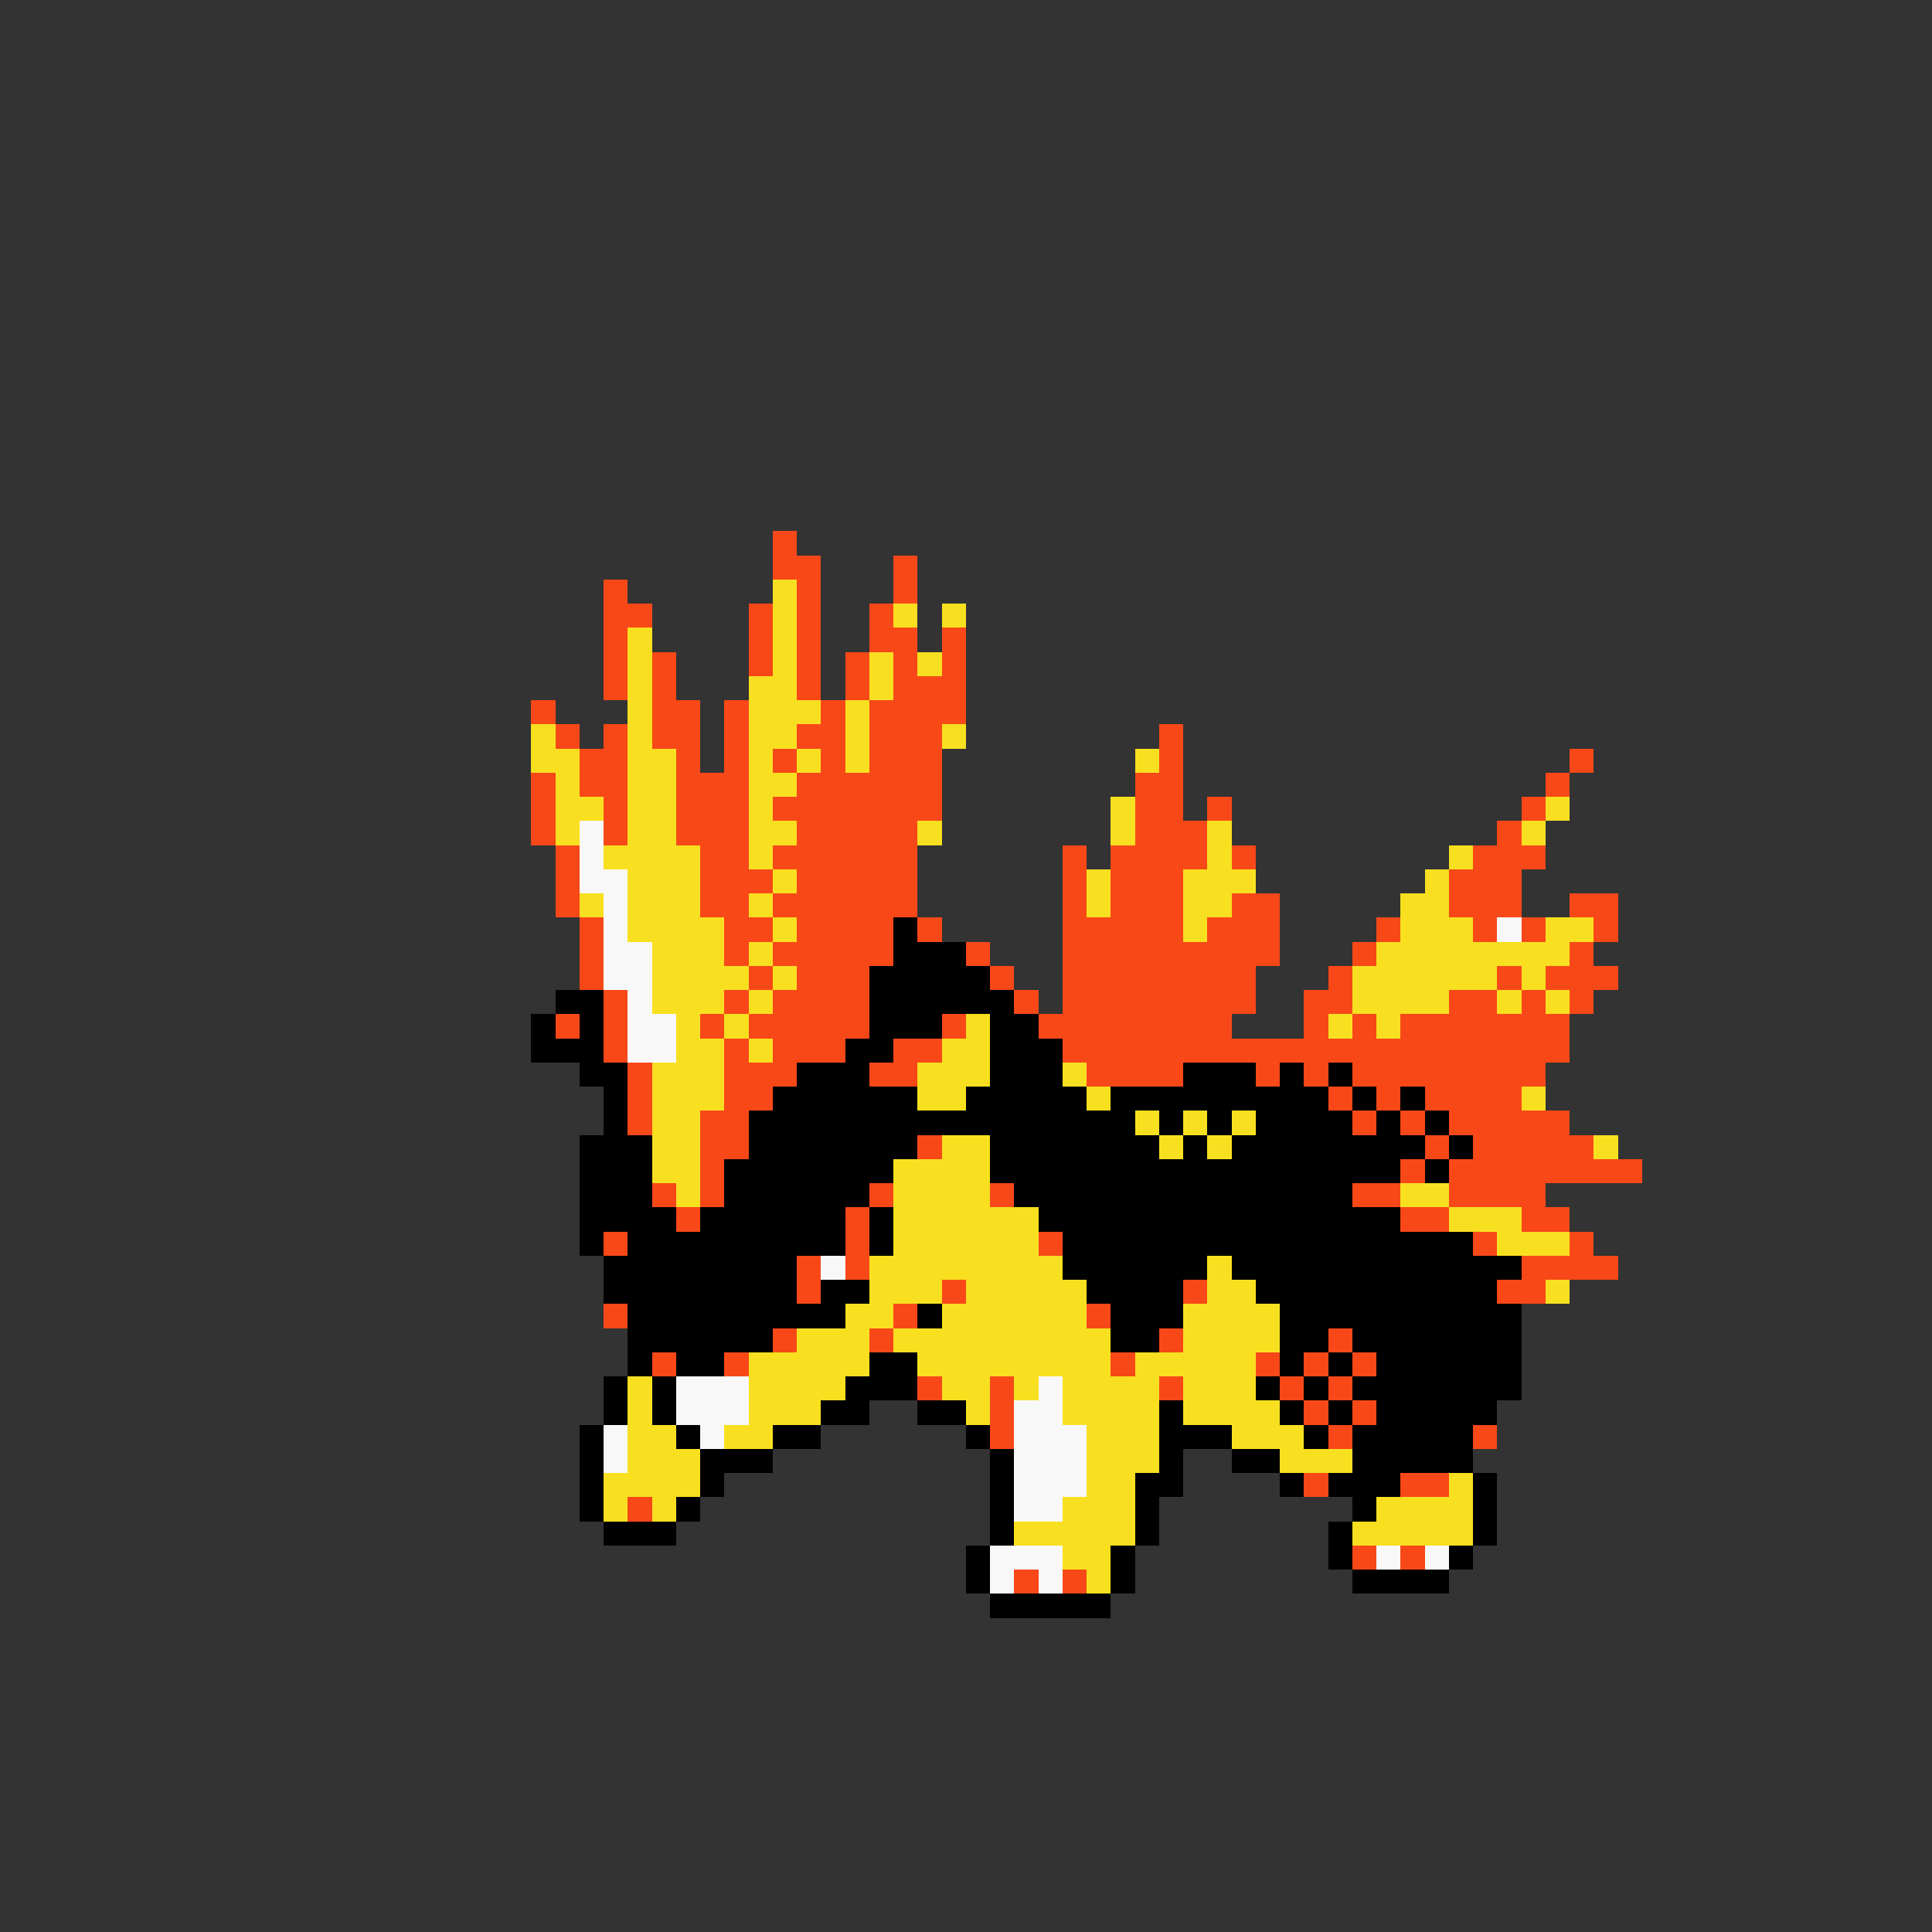 <svg xmlns="http://www.w3.org/2000/svg" viewBox="0 -0.5 80 80" shape-rendering="crispEdges">
<rect x="0" y="-0.5" width="80" height="80" fill="#333333" stroke="none"/>
<path stroke="#f84818" d="M32 22h1M32 23h2M37 23h1M25 24h1M33 24h1M37 24h1M25 25h2M31 25h1M33 25h1M36 25h1M25 26h1M31 26h1M33 26h1M36 26h2M39 26h1M25 27h1M27 27h1M31 27h1M33 27h1M35 27h1M37 27h1M39 27h1M25 28h1M27 28h1M33 28h1M35 28h1M37 28h3M22 29h1M27 29h2M30 29h1M34 29h1M36 29h4M23 30h1M25 30h1M27 30h2M30 30h1M33 30h2M36 30h3M48 30h1M24 31h2M28 31h1M30 31h1M32 31h1M34 31h1M36 31h3M48 31h1M65 31h1M22 32h1M24 32h2M28 32h3M33 32h6M47 32h2M64 32h1M22 33h1M25 33h1M28 33h3M32 33h7M47 33h2M50 33h1M63 33h1M22 34h1M25 34h1M28 34h3M33 34h5M47 34h3M62 34h1M23 35h1M29 35h2M32 35h6M44 35h1M46 35h4M51 35h1M61 35h3M23 36h1M29 36h3M33 36h5M44 36h1M46 36h3M60 36h3M23 37h1M29 37h2M32 37h6M44 37h1M46 37h3M51 37h2M60 37h3M65 37h2M24 38h1M30 38h2M33 38h4M38 38h1M44 38h5M50 38h3M57 38h1M61 38h1M63 38h1M66 38h1M24 39h1M30 39h1M32 39h5M40 39h1M44 39h9M56 39h1M65 39h1M24 40h1M31 40h1M33 40h3M41 40h1M44 40h8M55 40h1M62 40h1M64 40h3M25 41h1M30 41h1M32 41h4M42 41h1M44 41h8M54 41h2M60 41h2M63 41h1M65 41h1M23 42h1M25 42h1M29 42h1M31 42h5M39 42h1M43 42h8M54 42h1M56 42h1M58 42h7M25 43h1M30 43h1M32 43h3M37 43h2M44 43h21M26 44h1M30 44h3M36 44h2M45 44h4M52 44h1M54 44h1M56 44h8M26 45h1M30 45h2M55 45h1M57 45h1M59 45h4M26 46h1M29 46h2M56 46h1M58 46h1M60 46h5M29 47h2M38 47h1M59 47h1M61 47h5M29 48h1M58 48h1M60 48h8M27 49h1M29 49h1M36 49h1M41 49h1M56 49h2M60 49h4M28 50h1M35 50h1M58 50h2M63 50h2M25 51h1M35 51h1M43 51h1M61 51h1M65 51h1M33 52h1M35 52h1M63 52h4M33 53h1M39 53h1M49 53h1M62 53h2M25 54h1M37 54h1M45 54h1M32 55h1M36 55h1M48 55h1M55 55h1M27 56h1M30 56h1M46 56h1M52 56h1M54 56h1M56 56h1M38 57h1M41 57h1M48 57h1M53 57h1M55 57h1M41 58h1M54 58h1M56 58h1M41 59h1M55 59h1M61 59h1M54 61h1M58 61h2M26 62h1M56 64h1M58 64h1M42 65h1M44 65h1" />
<path stroke="#f8e020" d="M32 24h1M32 25h1M37 25h1M39 25h1M26 26h1M32 26h1M26 27h1M32 27h1M36 27h1M38 27h1M26 28h1M31 28h2M36 28h1M26 29h1M31 29h3M35 29h1M22 30h1M26 30h1M31 30h2M35 30h1M39 30h1M22 31h2M26 31h2M31 31h1M33 31h1M35 31h1M47 31h1M23 32h1M26 32h2M31 32h2M23 33h2M26 33h2M31 33h1M46 33h1M64 33h1M23 34h1M26 34h2M31 34h2M38 34h1M46 34h1M50 34h1M63 34h1M25 35h4M31 35h1M50 35h1M60 35h1M26 36h3M32 36h1M45 36h1M49 36h3M59 36h1M24 37h1M26 37h3M31 37h1M45 37h1M49 37h2M58 37h2M26 38h4M32 38h1M49 38h1M58 38h3M64 38h2M27 39h3M31 39h1M57 39h8M27 40h4M32 40h1M56 40h6M63 40h1M27 41h3M31 41h1M56 41h4M62 41h1M64 41h1M28 42h1M30 42h1M40 42h1M55 42h1M57 42h1M28 43h2M31 43h1M39 43h2M27 44h3M38 44h3M44 44h1M27 45h3M38 45h2M45 45h1M63 45h1M27 46h2M47 46h1M49 46h1M51 46h1M27 47h2M39 47h2M48 47h1M50 47h1M66 47h1M27 48h2M37 48h4M28 49h1M37 49h4M58 49h2M37 50h6M60 50h3M37 51h6M62 51h3M36 52h8M50 52h1M36 53h3M40 53h5M50 53h2M64 53h1M35 54h2M39 54h6M49 54h4M33 55h3M37 55h9M49 55h4M31 56h5M38 56h8M47 56h5M26 57h1M31 57h4M39 57h2M42 57h1M44 57h4M49 57h3M26 58h1M31 58h3M40 58h1M44 58h4M49 58h4M26 59h2M30 59h2M45 59h3M51 59h3M26 60h3M45 60h3M53 60h3M25 61h4M45 61h2M60 61h1M25 62h1M27 62h1M44 62h3M57 62h4M42 63h5M56 63h5M44 64h2M45 65h1" />
<path stroke="#f8f8f8" d="M24 34h1M24 35h1M24 36h2M25 37h1M25 38h1M62 38h1M25 39h2M25 40h2M26 41h1M26 42h2M26 43h2M34 52h1M28 57h3M43 57h1M28 58h3M42 58h2M25 59h1M29 59h1M42 59h3M25 60h1M42 60h3M42 61h3M42 62h2M41 64h3M57 64h1M59 64h1M41 65h1M43 65h1" />
<path stroke="#000000" d="M37 38h1M37 39h3M36 40h5M23 41h2M36 41h6M22 42h1M24 42h1M36 42h3M41 42h2M22 43h3M35 43h2M41 43h3M24 44h2M33 44h3M41 44h3M49 44h3M53 44h1M55 44h1M25 45h1M32 45h6M40 45h5M46 45h9M56 45h1M58 45h1M25 46h1M31 46h16M48 46h1M50 46h1M52 46h4M57 46h1M59 46h1M24 47h3M31 47h7M41 47h7M49 47h1M51 47h8M60 47h1M24 48h3M30 48h7M41 48h17M59 48h1M24 49h3M30 49h6M42 49h14M24 50h4M29 50h6M36 50h1M43 50h15M24 51h1M26 51h9M36 51h1M44 51h17M25 52h8M44 52h6M51 52h12M25 53h8M34 53h2M45 53h4M52 53h10M26 54h9M38 54h1M46 54h3M53 54h10M26 55h6M46 55h2M53 55h2M56 55h7M26 56h1M28 56h2M36 56h2M53 56h1M55 56h1M57 56h6M25 57h1M27 57h1M35 57h3M52 57h1M54 57h1M56 57h7M25 58h1M27 58h1M34 58h2M38 58h2M48 58h1M53 58h1M55 58h1M57 58h5M24 59h1M28 59h1M32 59h2M40 59h1M48 59h3M54 59h1M56 59h5M24 60h1M29 60h3M41 60h1M48 60h1M51 60h2M56 60h5M24 61h1M29 61h1M41 61h1M47 61h2M53 61h1M55 61h3M61 61h1M24 62h1M28 62h1M41 62h1M47 62h1M56 62h1M61 62h1M25 63h3M41 63h1M47 63h1M55 63h1M61 63h1M40 64h1M46 64h1M55 64h1M60 64h1M40 65h1M46 65h1M56 65h4M41 66h5" />
</svg>